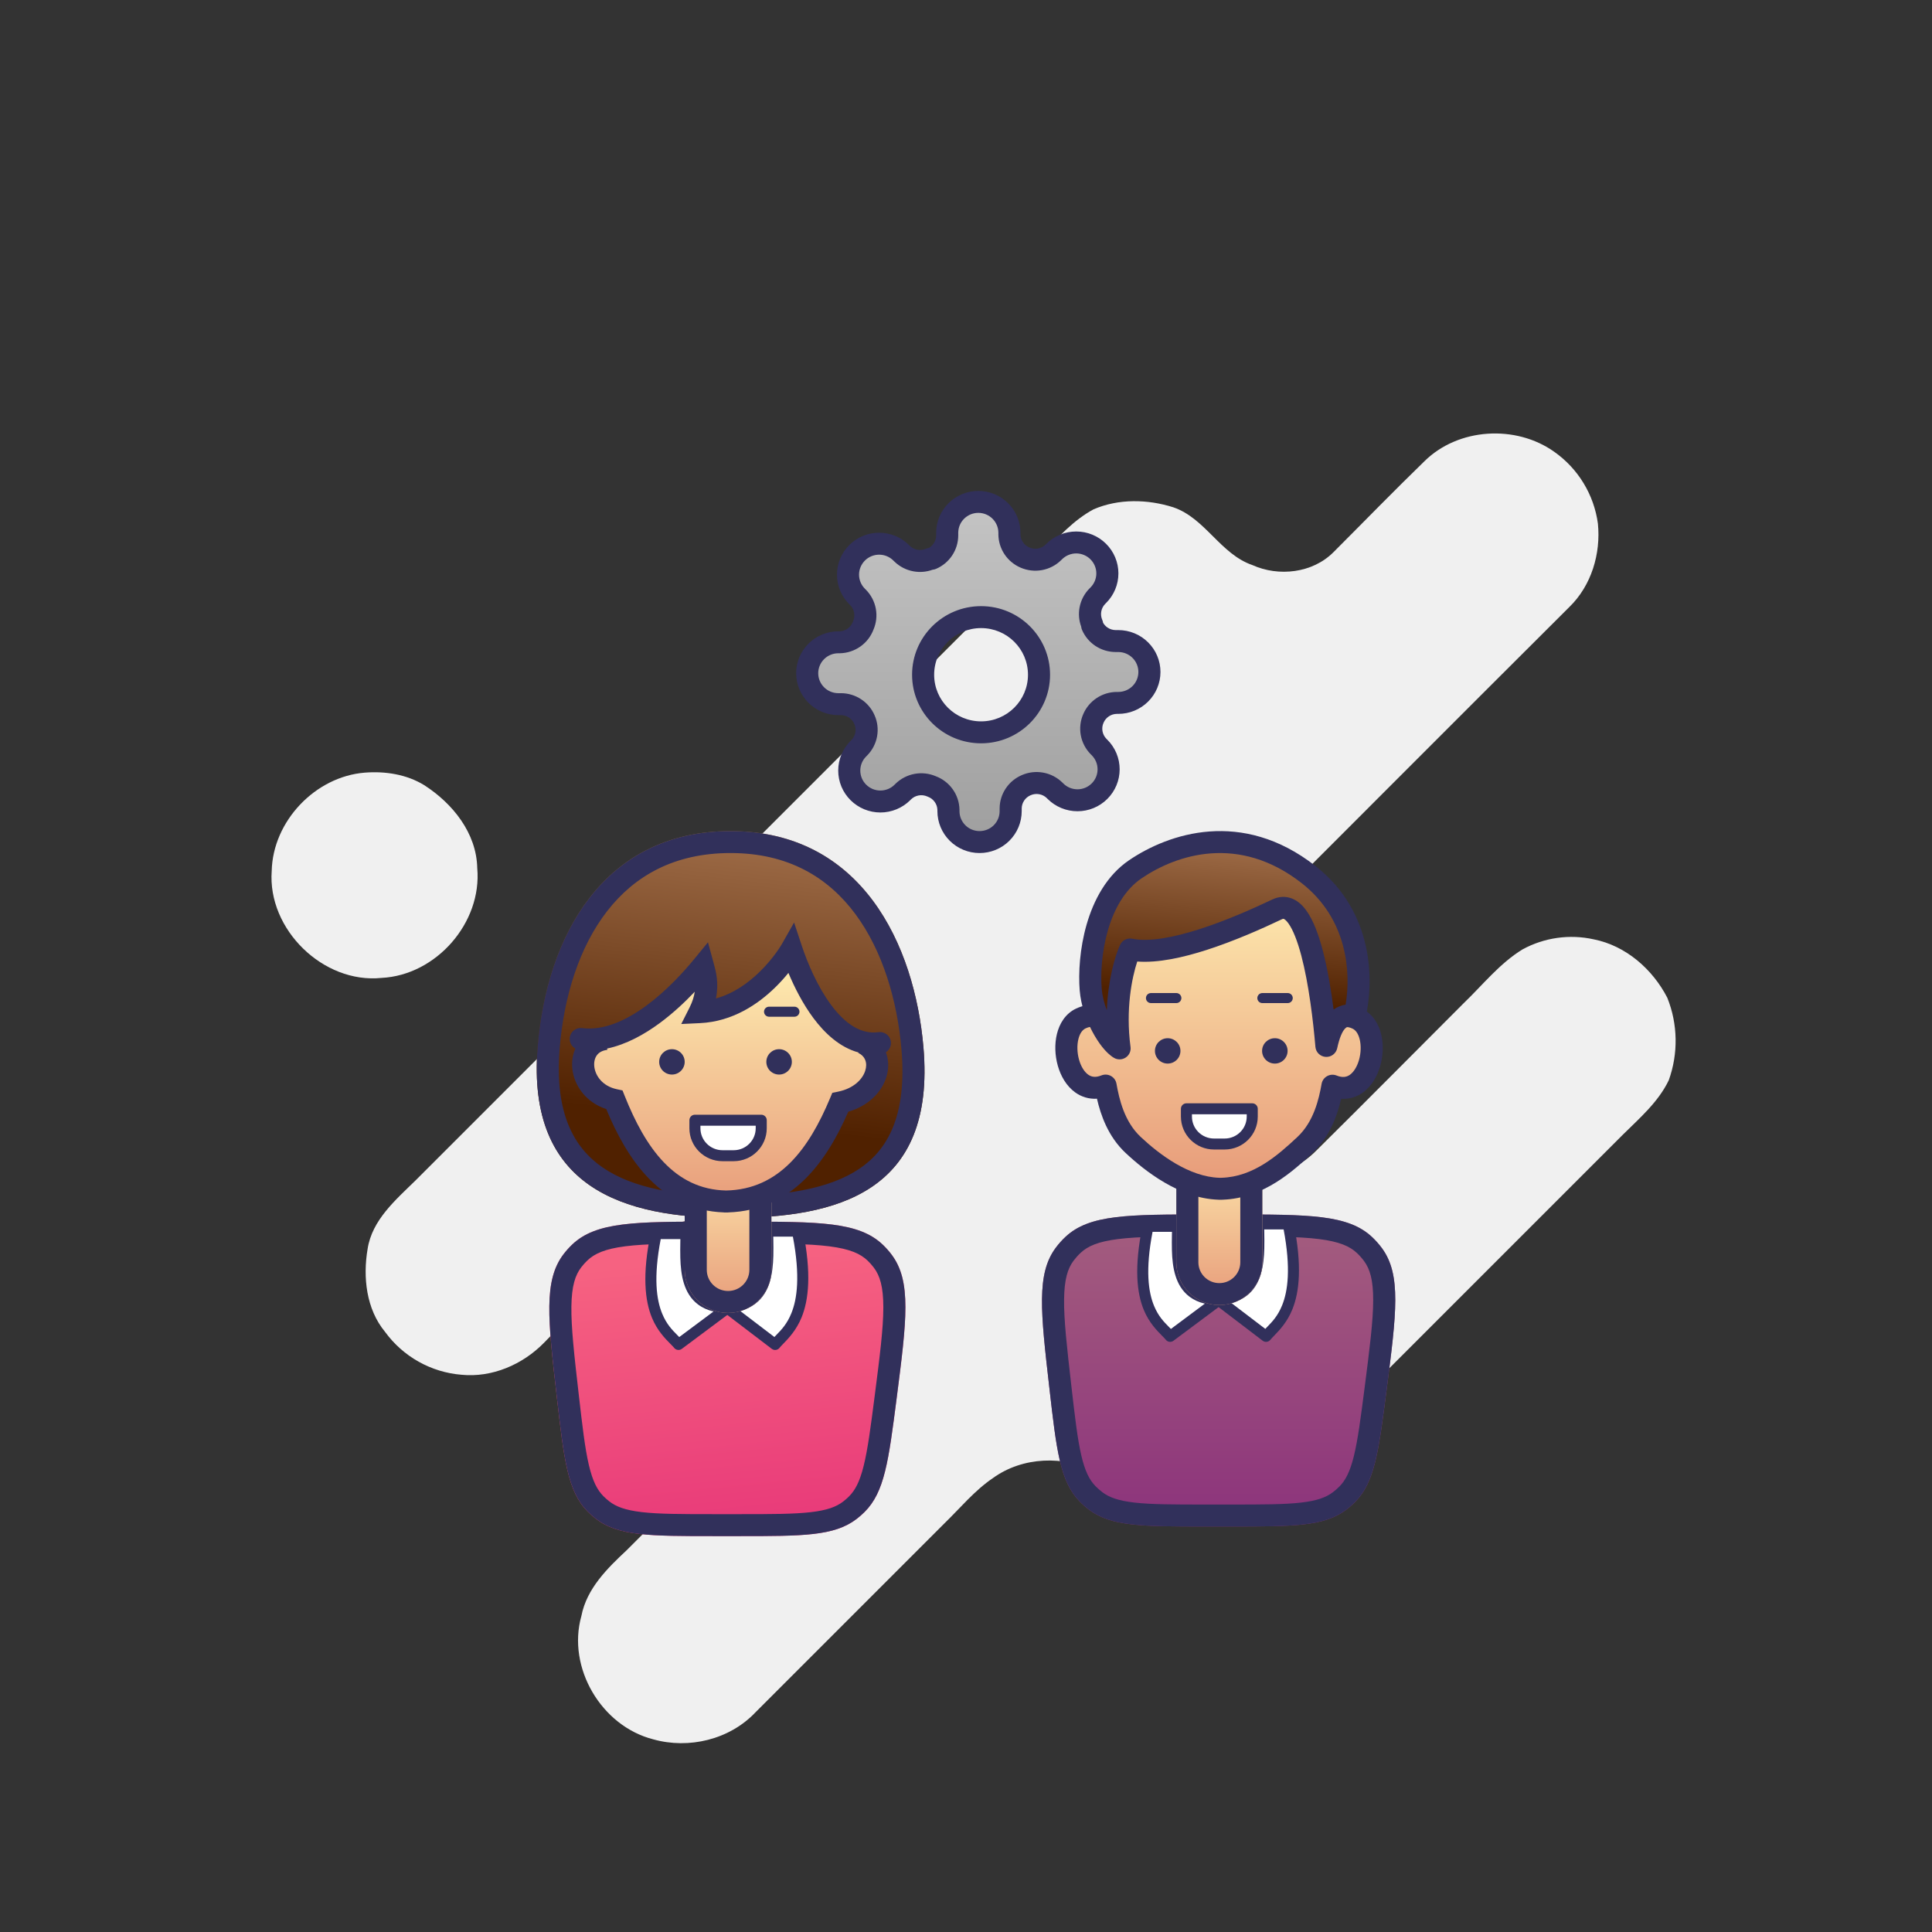 <svg width="122" height="122" viewBox="0 0 122 122" fill="none" xmlns="http://www.w3.org/2000/svg">
<rect x="0" y="0" width="122" height="122" fill="#333333" stroke="none"/>
<path d="M26.784 49.578C28.581 50.732 30.092 52.6 30.137 54.819C30.447 58.269 27.542 61.584 24.088 61.752C20.411 62.128 16.884 58.686 17.158 54.994C17.23 51.857 19.907 49.038 23.034 48.79C24.312 48.688 25.674 48.895 26.784 49.578Z" fill="#F0F0F0"/>
<path d="M98.157 28.537C98.901 29.063 99.529 29.737 100.001 30.516C100.474 31.295 100.781 32.163 100.903 33.066C101.092 34.966 100.494 36.973 99.105 38.325C91.606 45.796 84.135 53.296 76.649 60.781C75.418 62.116 73.896 63.214 72.978 64.809C72.263 66.279 71.818 67.998 72.272 69.614C72.469 70.472 72.845 71.279 73.375 71.981C73.905 72.684 74.577 73.267 75.348 73.692C77.799 75.13 81.147 74.665 83.135 72.642C86.245 69.564 89.323 66.454 92.416 63.36C93.634 62.193 94.694 60.837 96.15 59.947C97.521 59.203 99.115 58.978 100.638 59.316C102.662 59.716 104.356 61.198 105.286 63.006C105.953 64.672 105.986 66.526 105.377 68.215C104.723 69.582 103.546 70.598 102.484 71.646C94.88 79.25 87.276 86.854 79.672 94.458C77.825 96.076 75.043 96.406 72.821 95.406C71.411 94.923 70.477 93.701 69.228 92.94C67.189 91.895 64.58 91.977 62.702 93.335C61.539 94.123 60.654 95.209 59.645 96.189C55.661 100.173 51.678 104.156 47.695 108.139C46.073 109.849 43.498 110.468 41.249 109.833C37.975 108.998 35.794 105.308 36.713 102.043C37.048 100.311 38.353 99.031 39.588 97.878C42.083 95.383 44.578 92.888 47.073 90.393C48.266 89.133 49.686 88.058 50.57 86.54C51.479 84.861 51.536 82.822 50.958 81.026C49.77 78.105 46.323 76.194 43.238 77.119C41.903 77.431 40.802 78.297 39.841 79.236C38.037 81.122 36.152 82.925 34.35 84.795C33.006 86.167 31.072 87.003 29.142 86.812C28.189 86.735 27.265 86.452 26.431 85.984C25.598 85.516 24.875 84.873 24.312 84.1C23.125 82.663 22.91 80.651 23.213 78.869C23.491 77.037 24.993 75.763 26.246 74.535C39.435 61.346 52.623 48.158 65.811 34.969C66.813 33.943 67.786 32.841 69.061 32.159C70.639 31.482 72.463 31.519 74.085 32.032C76.109 32.72 77.057 34.984 79.082 35.682C80.75 36.434 82.885 36.192 84.202 34.871C86.113 32.961 87.995 31.022 89.932 29.142C92.074 27.01 95.724 26.8 98.157 28.537Z" fill="#F0F0F0"/>
<path d="M75.24 69.381H79.396V69.874C79.396 70.83 78.615 71.606 77.653 71.606H76.982C76.02 71.606 75.24 70.83 75.24 69.874V69.381Z" fill="white"/>
<path fill-rule="evenodd" clip-rule="evenodd" d="M74.891 69.381C74.891 69.19 75.047 69.035 75.24 69.035H79.396C79.588 69.035 79.744 69.19 79.744 69.381V69.874C79.744 71.022 78.808 71.952 77.653 71.952H76.982C75.827 71.952 74.891 71.022 74.891 69.874V69.381ZM75.588 69.728V69.874C75.588 70.639 76.212 71.259 76.982 71.259H77.653C78.423 71.259 79.047 70.639 79.047 69.874V69.728H75.588Z" fill="#31305B"/>
<path d="M87.556 87.793C87.058 91.653 86.81 93.583 85.586 94.828C85.403 95.015 85.205 95.188 84.995 95.345C83.597 96.393 81.64 96.393 77.726 96.393L76.112 96.393C72.147 96.393 70.164 96.393 68.758 95.325C68.547 95.165 68.349 94.989 68.165 94.799C66.938 93.531 66.714 91.573 66.266 87.656C65.714 82.839 65.438 80.43 66.676 78.781C66.859 78.536 67.064 78.308 67.287 78.1C68.796 76.69 71.235 76.69 76.112 76.69L77.726 76.69C82.665 76.69 85.135 76.69 86.649 78.122C86.873 78.334 87.078 78.565 87.261 78.813C88.497 80.488 88.183 82.923 87.556 87.793Z" fill="url(#paint0_linear)"/>
<path fill-rule="evenodd" clip-rule="evenodd" d="M76.112 95.007L77.726 95.007C79.716 95.007 81.09 95.005 82.146 94.885C83.169 94.769 83.732 94.556 84.155 94.239C84.309 94.123 84.454 93.996 84.589 93.859C84.959 93.482 85.243 92.954 85.49 91.96C85.743 90.934 85.92 89.579 86.173 87.617C86.491 85.145 86.711 83.421 86.713 82.102C86.715 80.814 86.504 80.13 86.137 79.633C86.003 79.451 85.853 79.281 85.688 79.126C85.238 78.701 84.583 78.406 83.297 78.244C81.981 78.079 80.233 78.076 77.726 78.076L76.112 78.076C73.637 78.076 71.912 78.079 70.611 78.242C69.341 78.4 68.691 78.69 68.242 79.11C68.078 79.263 67.928 79.43 67.793 79.609C67.425 80.1 67.209 80.775 67.194 82.047C67.178 83.35 67.371 85.054 67.651 87.499C67.879 89.49 68.038 90.866 68.282 91.908C68.517 92.918 68.799 93.455 69.17 93.838C69.305 93.978 69.45 94.106 69.605 94.224C70.03 94.547 70.598 94.764 71.635 94.883C72.704 95.005 74.097 95.007 76.112 95.007ZM85.586 94.828C86.81 93.583 87.058 91.653 87.556 87.793C88.183 82.923 88.497 80.488 87.261 78.813C87.078 78.565 86.873 78.334 86.649 78.122C85.135 76.69 82.665 76.69 77.726 76.69L76.112 76.69C71.235 76.69 68.796 76.69 67.287 78.1C67.064 78.308 66.859 78.536 66.676 78.781C65.438 80.43 65.714 82.839 66.266 87.656C66.714 91.573 66.938 93.531 68.165 94.799C68.349 94.989 68.547 95.165 68.758 95.325C70.164 96.393 72.147 96.393 76.112 96.393L77.726 96.393C81.64 96.393 83.597 96.393 84.995 95.345C85.205 95.188 85.403 95.015 85.586 94.828Z" fill="#31305B"/>
<path d="M73.892 84.388L76.997 82.073C74.016 82.073 74.358 79.294 74.358 77.442H72.494C71.407 82.69 73.271 83.616 73.892 84.388Z" fill="white"/>
<path fill-rule="evenodd" clip-rule="evenodd" d="M72.153 77.371C72.186 77.21 72.329 77.095 72.495 77.095H74.358C74.55 77.095 74.706 77.25 74.706 77.441C74.706 77.621 74.704 77.801 74.701 77.983C74.695 78.294 74.69 78.61 74.7 78.936C74.714 79.446 74.763 79.93 74.893 80.349C75.022 80.764 75.224 81.098 75.537 81.332C75.849 81.565 76.307 81.725 76.998 81.725C77.148 81.725 77.281 81.821 77.328 81.962C77.376 82.104 77.327 82.26 77.207 82.349L74.101 84.664C73.951 84.777 73.737 84.75 73.62 84.604C73.564 84.534 73.482 84.451 73.383 84.352C73.06 84.026 72.561 83.523 72.23 82.725C71.787 81.654 71.602 80.034 72.153 77.371ZM72.781 77.788C72.315 80.202 72.517 81.596 72.875 82.461C73.148 83.119 73.492 83.467 73.805 83.783C73.85 83.828 73.895 83.874 73.939 83.919L76.082 82.321C75.705 82.233 75.386 82.086 75.118 81.886C74.656 81.54 74.385 81.064 74.227 80.553C74.069 80.046 74.017 79.489 74.003 78.956C73.993 78.618 73.999 78.269 74.004 77.946C74.005 77.892 74.005 77.84 74.006 77.788H72.781Z" fill="#31305B"/>
<path d="M79.947 84.388L76.842 82.021C79.823 82.021 79.481 79.181 79.481 77.288H81.344C82.431 82.653 80.568 83.599 79.947 84.388Z" fill="white"/>
<path fill-rule="evenodd" clip-rule="evenodd" d="M81.686 77.219C81.653 77.058 81.51 76.941 81.344 76.941H79.481C79.289 76.941 79.133 77.097 79.133 77.288C79.133 77.471 79.136 77.655 79.139 77.841C79.144 78.159 79.149 78.483 79.14 78.817C79.126 79.338 79.076 79.835 78.946 80.265C78.817 80.691 78.613 81.034 78.3 81.273C77.988 81.512 77.531 81.675 76.842 81.675C76.693 81.675 76.56 81.769 76.512 81.91C76.464 82.051 76.512 82.206 76.63 82.296L79.735 84.663C79.887 84.779 80.104 84.751 80.222 84.602C80.278 84.53 80.361 84.445 80.46 84.343C80.783 84.01 81.279 83.498 81.609 82.683C82.051 81.592 82.237 79.939 81.686 77.219ZM81.057 77.634C81.524 80.107 81.322 81.537 80.963 82.424C80.689 83.1 80.344 83.456 80.03 83.779C79.986 83.825 79.942 83.87 79.9 83.915L77.744 82.272C78.128 82.182 78.453 82.03 78.725 81.823C79.186 81.47 79.456 80.985 79.613 80.465C79.77 79.948 79.822 79.38 79.837 78.836C79.846 78.49 79.841 78.135 79.835 77.805C79.835 77.747 79.834 77.69 79.833 77.634H81.057Z" fill="#31305B"/>
<path d="M74.28 74.625C74.28 73.133 75.497 71.924 76.998 71.924C78.498 71.924 79.715 73.133 79.715 74.625V79.709C79.715 81.201 78.498 82.41 76.998 82.41C75.497 82.41 74.28 81.201 74.28 79.709V74.625Z" fill="url(#paint1_linear)"/>
<path fill-rule="evenodd" clip-rule="evenodd" d="M78.321 79.709V74.625C78.321 73.898 77.728 73.309 76.998 73.309C76.267 73.309 75.674 73.898 75.674 74.625V79.709C75.674 80.436 76.267 81.025 76.998 81.025C77.728 81.025 78.321 80.436 78.321 79.709ZM76.998 71.924C75.497 71.924 74.28 73.133 74.28 74.625V79.709C74.28 81.201 75.497 82.41 76.998 82.41C78.498 82.41 79.715 81.201 79.715 79.709V74.625C79.715 73.133 78.498 71.924 76.998 71.924Z" fill="#31305B"/>
<path fill-rule="evenodd" clip-rule="evenodd" d="M70.044 65.287C69.83 64.55 69.308 63.819 68.25 64.315C66.511 65.129 67.38 69.528 69.814 68.551C69.988 69.528 70.336 71.158 71.553 72.298C72.755 73.425 74.785 74.996 76.967 75.066C76.978 75.067 76.989 75.068 76.999 75.068C77.02 75.068 77.04 75.068 77.06 75.068C77.079 75.068 77.098 75.068 77.117 75.068C77.126 75.068 77.136 75.067 77.146 75.066C79.473 75.002 81.2 73.429 82.404 72.302C83.621 71.163 83.969 69.536 84.143 68.559C86.577 69.536 87.446 65.142 85.707 64.329C84.651 63.834 84.129 64.561 83.914 65.295C85.278 57.017 80.567 55.188 76.984 55.18C73.961 54.976 68.648 56.731 70.044 65.287Z" fill="url(#paint2_linear)"/>
<path fill-rule="evenodd" clip-rule="evenodd" d="M72.343 57.445C71.023 58.723 70.058 61.044 70.732 65.176C70.791 65.537 70.557 65.882 70.197 65.963C69.838 66.043 69.477 65.831 69.375 65.479C69.284 65.169 69.158 64.975 69.049 64.895C69.007 64.864 68.966 64.849 68.911 64.846C68.85 64.843 68.733 64.854 68.547 64.942C68.367 65.026 68.191 65.233 68.096 65.621C68.002 66.005 68.015 66.48 68.139 66.918C68.264 67.363 68.479 67.689 68.71 67.856C68.902 67.996 69.157 68.068 69.553 67.908C69.748 67.83 69.969 67.843 70.152 67.945C70.336 68.046 70.465 68.224 70.501 68.43C70.674 69.405 70.996 70.824 72.031 71.794C72.611 72.337 73.376 72.974 74.245 73.481C75.118 73.989 76.056 74.343 76.99 74.373C77.001 74.373 77.013 74.374 77.024 74.375C77.034 74.375 77.043 74.375 77.052 74.375C77.056 74.375 77.059 74.375 77.062 74.375C77.064 74.375 77.067 74.375 77.069 74.375C77.077 74.375 77.085 74.375 77.094 74.375C77.105 74.374 77.116 74.374 77.127 74.373C79.154 74.318 80.7 72.945 81.927 71.797C82.961 70.829 83.283 69.412 83.456 68.439C83.493 68.233 83.621 68.054 83.805 67.953C83.989 67.852 84.209 67.838 84.404 67.917C84.8 68.076 85.055 68.004 85.248 67.865C85.478 67.698 85.693 67.372 85.819 66.928C85.942 66.49 85.955 66.017 85.861 65.634C85.767 65.246 85.59 65.04 85.41 64.956C85.225 64.869 85.108 64.857 85.047 64.86C84.991 64.862 84.95 64.878 84.909 64.909C84.8 64.988 84.674 65.18 84.584 65.489C84.481 65.841 84.12 66.052 83.76 65.971C83.401 65.89 83.167 65.545 83.226 65.183C83.887 61.173 83.052 58.899 81.804 57.618C80.533 56.314 78.679 55.877 76.983 55.873C76.968 55.873 76.952 55.873 76.937 55.872C75.558 55.779 73.692 56.139 72.343 57.445ZM77.009 54.487C75.366 54.382 73.077 54.8 71.371 56.452C69.894 57.882 68.956 60.133 69.142 63.477C68.772 63.423 68.368 63.493 67.953 63.688C67.263 64.011 66.896 64.659 66.741 65.294C66.585 65.934 66.616 66.651 66.796 67.292C66.975 67.927 67.325 68.568 67.888 68.976C68.286 69.265 68.758 69.411 69.27 69.381C69.502 70.393 69.966 71.764 71.075 72.802C71.698 73.386 72.548 74.098 73.54 74.676C74.521 75.248 75.679 75.712 76.917 75.757C76.945 75.76 76.972 75.761 76.999 75.761C77.02 75.761 77.04 75.761 77.06 75.761C77.079 75.761 77.098 75.761 77.117 75.761C77.142 75.761 77.166 75.76 77.191 75.758C79.804 75.675 81.704 73.909 82.882 72.806C83.991 71.769 84.456 70.4 84.688 69.389C85.199 69.419 85.671 69.273 86.069 68.984C86.632 68.577 86.982 67.936 87.161 67.302C87.342 66.662 87.372 65.945 87.216 65.306C87.061 64.672 86.694 64.024 86.004 63.702C85.592 63.508 85.191 63.438 84.823 63.49C85.019 60.286 84.204 58.089 82.805 56.654C81.172 54.979 78.89 54.495 77.009 54.487Z" fill="#31305B"/>
<path d="M74.92 70.017H79.076V70.509C79.076 71.466 78.296 72.242 77.333 72.242H76.663C75.7 72.242 74.92 71.466 74.92 70.509V70.017Z" fill="white"/>
<path fill-rule="evenodd" clip-rule="evenodd" d="M74.571 70.017C74.571 69.826 74.727 69.67 74.92 69.67H79.076C79.268 69.67 79.424 69.826 79.424 70.017V70.509C79.424 71.657 78.488 72.588 77.333 72.588H76.663C75.508 72.588 74.571 71.657 74.571 70.509V70.017ZM75.268 70.363V70.509C75.268 71.274 75.893 71.895 76.663 71.895H77.333C78.103 71.895 78.727 71.274 78.727 70.509V70.363H75.268Z" fill="#31305B"/>
<path d="M68.874 62.489C69.007 64.11 70.035 65.809 70.698 66.204C70.3 63.232 70.975 60.801 71.361 59.956C73.81 60.463 78.159 58.606 80.646 57.424C82.635 56.478 83.482 62.784 83.758 66.048C84.059 64.652 84.563 63.986 85.545 64.124C86.043 62.042 86.084 57.93 82.635 55.229C78.325 51.852 74.038 53.299 71.693 54.891C69.206 56.58 68.709 60.463 68.874 62.489Z" fill="url(#paint3_linear)"/>
<path fill-rule="evenodd" clip-rule="evenodd" d="M82.204 55.773C78.223 52.654 74.289 53.968 72.086 55.464C71.03 56.181 70.35 57.4 69.959 58.755C69.57 60.103 69.493 61.495 69.57 62.433C69.606 62.881 69.725 63.348 69.892 63.789C69.969 61.856 70.414 60.354 70.727 59.669C70.862 59.374 71.185 59.212 71.504 59.278C72.534 59.491 74.078 59.21 75.775 58.664C77.436 58.129 79.112 57.385 80.345 56.799C80.757 56.603 81.195 56.579 81.607 56.749C81.989 56.907 82.28 57.202 82.501 57.513C82.941 58.128 83.267 59.031 83.519 59.981C83.827 61.145 84.053 62.496 84.214 63.746C84.443 63.585 84.698 63.484 84.973 63.439C85.315 61.387 85.085 58.03 82.204 55.773ZM71.3 54.319C73.787 52.63 78.427 51.05 83.067 54.685C86.822 57.626 86.751 62.078 86.224 64.284C86.141 64.633 85.804 64.861 85.448 64.811C85.164 64.77 85.035 64.838 84.92 64.968C84.755 65.155 84.584 65.525 84.44 66.194C84.367 66.529 84.059 66.762 83.714 66.74C83.369 66.718 83.093 66.449 83.064 66.106C82.926 64.484 82.649 62.14 82.171 60.334C81.927 59.417 81.652 58.717 81.364 58.315C81.222 58.116 81.119 58.048 81.073 58.029C81.072 58.029 81.071 58.029 81.07 58.028C81.054 58.021 81.028 58.01 80.947 58.049C79.693 58.645 77.952 59.42 76.204 59.983C74.723 60.46 73.135 60.819 71.814 60.717C71.478 61.732 71.071 63.733 71.389 66.112C71.425 66.376 71.305 66.636 71.082 66.782C70.858 66.928 70.57 66.935 70.341 66.798C70.071 66.638 69.821 66.385 69.606 66.116C69.384 65.837 69.166 65.499 68.97 65.128C68.582 64.391 68.256 63.47 68.18 62.545C68.091 61.456 68.18 59.895 68.619 58.372C69.057 56.857 69.87 55.29 71.3 54.319Z" fill="#31305B"/>
<path d="M72.363 63.026C72.363 62.85 72.506 62.708 72.682 62.708H74.281C74.457 62.708 74.601 62.85 74.601 63.026C74.601 63.201 74.457 63.343 74.281 63.343H72.682C72.506 63.343 72.363 63.201 72.363 63.026Z" fill="#31305B"/>
<path d="M79.396 63.026C79.396 62.85 79.539 62.708 79.715 62.708H81.314C81.49 62.708 81.634 62.85 81.634 63.026C81.634 63.201 81.49 63.343 81.314 63.343H79.715C79.539 63.343 79.396 63.201 79.396 63.026Z" fill="#31305B"/>
<path d="M41.213 63.026C41.213 62.85 41.356 62.708 41.532 62.708H43.131C43.307 62.708 43.451 62.85 43.451 63.026C43.451 63.201 43.307 63.343 43.131 63.343H41.532C41.356 63.343 41.213 63.201 41.213 63.026Z" fill="#31305B"/>
<path d="M48.246 63.026C48.246 62.85 48.389 62.708 48.566 62.708H50.164C50.341 62.708 50.484 62.85 50.484 63.026C50.484 63.201 50.341 63.343 50.164 63.343H48.566C48.389 63.343 48.246 63.201 48.246 63.026Z" fill="#31305B"/>
<path fill-rule="evenodd" clip-rule="evenodd" d="M68.934 46.301C68.876 45.984 68.915 45.657 69.046 45.363C69.17 45.074 69.377 44.828 69.641 44.654C69.904 44.481 70.213 44.388 70.529 44.386H70.618C71.139 44.386 71.638 44.181 72.007 43.815C72.375 43.448 72.582 42.952 72.582 42.434C72.582 41.916 72.375 41.419 72.007 41.053C71.638 40.687 71.139 40.481 70.618 40.481H70.451C70.135 40.48 69.826 40.386 69.562 40.213C69.299 40.039 69.092 39.793 68.967 39.504V39.426C68.837 39.132 68.798 38.805 68.855 38.488C68.913 38.172 69.065 37.879 69.291 37.649L69.35 37.591C69.533 37.409 69.678 37.194 69.777 36.957C69.876 36.72 69.927 36.466 69.927 36.209C69.927 35.952 69.876 35.698 69.777 35.461C69.678 35.224 69.533 35.009 69.35 34.827C69.168 34.646 68.951 34.502 68.713 34.403C68.474 34.305 68.219 34.255 67.96 34.255C67.702 34.255 67.447 34.305 67.208 34.403C66.97 34.502 66.753 34.646 66.57 34.827L66.512 34.886C66.28 35.111 65.986 35.262 65.667 35.319C65.349 35.377 65.02 35.338 64.724 35.208C64.433 35.084 64.186 34.879 64.011 34.617C63.837 34.355 63.743 34.048 63.742 33.734V33.646C63.742 33.128 63.535 32.631 63.166 32.265C62.798 31.899 62.298 31.693 61.777 31.693C61.256 31.693 60.756 31.899 60.388 32.265C60.019 32.631 59.812 33.128 59.812 33.646V33.812C59.811 34.126 59.718 34.433 59.543 34.695C59.368 34.957 59.121 35.163 58.83 35.286H58.752C58.455 35.416 58.127 35.455 57.808 35.398C57.489 35.34 57.195 35.189 56.964 34.964L56.905 34.905C56.722 34.724 56.506 34.58 56.267 34.482C56.029 34.383 55.773 34.333 55.515 34.333C55.257 34.333 55.001 34.383 54.763 34.482C54.524 34.58 54.307 34.724 54.125 34.905C53.942 35.087 53.797 35.302 53.699 35.539C53.6 35.776 53.549 36.03 53.549 36.287C53.549 36.544 53.6 36.798 53.699 37.035C53.797 37.272 53.942 37.487 54.125 37.669L54.184 37.727C54.41 37.957 54.562 38.25 54.62 38.566C54.678 38.883 54.639 39.21 54.508 39.504C54.396 39.808 54.194 40.071 53.93 40.259C53.665 40.447 53.35 40.551 53.025 40.559H52.936C52.415 40.559 51.916 40.765 51.547 41.131C51.179 41.497 50.972 41.994 50.972 42.512C50.972 43.03 51.179 43.526 51.547 43.893C51.916 44.259 52.415 44.465 52.936 44.465H53.103C53.419 44.466 53.728 44.559 53.992 44.733C54.255 44.906 54.462 45.152 54.587 45.441C54.717 45.736 54.756 46.062 54.699 46.379C54.641 46.696 54.489 46.988 54.263 47.218L54.204 47.277C54.021 47.458 53.876 47.673 53.777 47.911C53.678 48.148 53.627 48.402 53.627 48.658C53.627 48.915 53.678 49.169 53.777 49.406C53.876 49.643 54.021 49.859 54.204 50.04C54.386 50.222 54.603 50.366 54.841 50.464C55.08 50.562 55.335 50.613 55.593 50.613C55.852 50.613 56.107 50.562 56.346 50.464C56.584 50.366 56.801 50.222 56.983 50.04L57.042 49.981C57.274 49.756 57.568 49.605 57.887 49.548C58.205 49.49 58.534 49.529 58.83 49.659C59.135 49.771 59.4 49.971 59.589 50.234C59.778 50.497 59.883 50.81 59.891 51.134V51.221C59.891 51.739 60.098 52.236 60.466 52.602C60.835 52.969 61.334 53.174 61.856 53.174C62.377 53.174 62.876 52.969 63.245 52.602C63.613 52.236 63.82 51.739 63.82 51.221V51.056C63.821 50.741 63.915 50.434 64.09 50.172C64.264 49.91 64.512 49.705 64.802 49.581C65.099 49.451 65.427 49.412 65.746 49.47C66.065 49.527 66.359 49.678 66.59 49.903L66.649 49.962C66.832 50.144 67.048 50.288 67.287 50.386C67.525 50.484 67.781 50.535 68.039 50.535C68.297 50.535 68.553 50.484 68.791 50.386C69.03 50.288 69.246 50.144 69.429 49.962C69.612 49.781 69.757 49.565 69.855 49.328C69.954 49.091 70.005 48.837 70.005 48.58C70.005 48.324 69.954 48.069 69.855 47.833C69.757 47.595 69.612 47.38 69.429 47.199L69.37 47.14C69.144 46.91 68.992 46.618 68.934 46.301ZM65.611 42.607C65.611 44.616 63.972 46.245 61.951 46.245C59.93 46.245 58.291 44.616 58.291 42.607C58.291 40.598 59.93 38.969 61.951 38.969C63.972 38.969 65.611 40.598 65.611 42.607Z" fill="url(#paint4_linear)"/>
<path fill-rule="evenodd" clip-rule="evenodd" d="M61.777 32.386C61.441 32.386 61.119 32.519 60.881 32.755C60.643 32.991 60.51 33.312 60.51 33.646V33.815C60.508 34.264 60.374 34.703 60.124 35.078C59.875 35.452 59.521 35.746 59.105 35.923C59.038 35.952 58.966 35.97 58.893 35.976C58.507 36.117 58.09 36.153 57.684 36.079C57.228 35.997 56.808 35.781 56.477 35.459L56.471 35.454L56.412 35.395C56.294 35.278 56.154 35.185 56.001 35.122C55.847 35.058 55.682 35.026 55.515 35.026C55.349 35.026 55.184 35.058 55.03 35.122C54.876 35.185 54.736 35.278 54.618 35.395L54.618 35.396C54.5 35.513 54.407 35.652 54.343 35.805C54.279 35.958 54.246 36.121 54.246 36.287C54.246 36.453 54.279 36.617 54.343 36.77C54.407 36.922 54.5 37.061 54.618 37.178L54.618 37.179L54.677 37.237L54.683 37.243C55.006 37.572 55.224 37.99 55.306 38.443C55.388 38.889 55.335 39.348 55.155 39.764C54.993 40.189 54.708 40.558 54.336 40.822C53.957 41.091 53.506 41.241 53.041 41.252C53.036 41.252 53.031 41.252 53.025 41.252H52.937C52.601 41.252 52.278 41.385 52.041 41.621C51.803 41.857 51.669 42.178 51.669 42.512C51.669 42.846 51.803 43.166 52.041 43.403C52.278 43.639 52.601 43.772 52.937 43.772H53.106C53.559 43.773 54 43.907 54.377 44.155C54.753 44.402 55.048 44.753 55.226 45.165C55.412 45.585 55.467 46.051 55.385 46.503C55.302 46.956 55.085 47.374 54.761 47.703L54.756 47.708L54.697 47.767L54.697 47.767C54.579 47.884 54.485 48.023 54.421 48.176C54.358 48.329 54.325 48.493 54.325 48.658C54.325 48.824 54.358 48.988 54.421 49.141C54.485 49.294 54.579 49.433 54.697 49.55L54.697 49.55C54.815 49.667 54.955 49.76 55.108 49.824C55.262 49.887 55.427 49.92 55.594 49.92C55.76 49.92 55.925 49.887 56.079 49.824C56.233 49.76 56.373 49.667 56.491 49.55L56.491 49.55L56.55 49.491L56.555 49.486C56.886 49.164 57.307 48.948 57.763 48.866C58.211 48.785 58.673 48.838 59.092 49.017C59.52 49.178 59.89 49.461 60.156 49.831C60.427 50.207 60.577 50.655 60.588 51.117C60.588 51.123 60.588 51.128 60.588 51.134V51.221C60.588 51.556 60.722 51.876 60.96 52.112C61.197 52.349 61.52 52.481 61.856 52.481C62.192 52.481 62.514 52.349 62.752 52.112C62.99 51.876 63.123 51.556 63.123 51.221V51.056L63.123 51.053C63.125 50.603 63.259 50.164 63.509 49.79C63.758 49.416 64.111 49.123 64.525 48.946C64.948 48.761 65.416 48.706 65.871 48.788C66.326 48.87 66.747 49.086 67.078 49.408L67.083 49.413L67.143 49.472C67.26 49.589 67.4 49.682 67.554 49.746C67.708 49.809 67.873 49.842 68.039 49.842C68.206 49.842 68.371 49.809 68.525 49.746C68.679 49.682 68.818 49.589 68.936 49.472L68.937 49.472C69.055 49.355 69.148 49.216 69.212 49.063C69.276 48.91 69.308 48.746 69.308 48.58C69.308 48.415 69.276 48.251 69.212 48.098C69.148 47.945 69.055 47.806 68.937 47.689L68.877 47.63L68.872 47.625C68.548 47.295 68.331 46.877 68.248 46.425C68.166 45.973 68.221 45.507 68.407 45.087C68.585 44.675 68.88 44.324 69.256 44.077C69.633 43.828 70.075 43.695 70.527 43.694L70.529 43.694L70.618 43.694C70.954 43.694 71.276 43.561 71.514 43.325C71.752 43.088 71.885 42.768 71.885 42.434C71.885 42.099 71.752 41.779 71.514 41.543C71.276 41.306 70.954 41.174 70.618 41.174H70.451L70.448 41.174C69.996 41.172 69.554 41.039 69.177 40.791C68.801 40.543 68.505 40.19 68.327 39.777C68.298 39.71 68.28 39.639 68.273 39.566C68.132 39.183 68.096 38.768 68.17 38.365C68.252 37.912 68.47 37.494 68.793 37.165L68.799 37.159L68.858 37.1C68.976 36.983 69.069 36.844 69.133 36.691C69.197 36.538 69.23 36.374 69.23 36.209C69.23 36.043 69.197 35.879 69.133 35.727C69.069 35.574 68.976 35.435 68.858 35.318L68.858 35.317C68.74 35.2 68.6 35.107 68.446 35.044C68.292 34.98 68.127 34.947 67.961 34.947C67.794 34.947 67.629 34.98 67.475 35.044C67.322 35.107 67.182 35.2 67.064 35.317L67.064 35.317L67.005 35.376L66.999 35.381C66.668 35.703 66.248 35.919 65.792 36.001C65.338 36.083 64.869 36.028 64.446 35.844C64.032 35.666 63.679 35.373 63.43 34.999C63.181 34.625 63.047 34.186 63.045 33.736L63.045 33.734V33.646C63.045 33.312 62.911 32.991 62.674 32.755C62.436 32.519 62.114 32.386 61.777 32.386ZM59.895 31.775C60.394 31.279 61.071 31 61.777 31C62.483 31 63.16 31.279 63.659 31.775C64.159 32.271 64.439 32.944 64.439 33.646V33.732C64.44 33.911 64.493 34.085 64.593 34.234C64.692 34.383 64.833 34.501 64.999 34.571L65.006 34.574C65.174 34.648 65.362 34.67 65.543 34.638C65.724 34.605 65.891 34.52 66.022 34.393L66.078 34.338C66.078 34.337 66.078 34.337 66.078 34.337C66.325 34.091 66.618 33.896 66.942 33.763C67.265 33.63 67.611 33.562 67.961 33.562C68.311 33.562 68.657 33.63 68.98 33.763C69.303 33.896 69.596 34.091 69.843 34.337C70.091 34.583 70.287 34.874 70.421 35.196C70.555 35.517 70.624 35.861 70.624 36.209C70.624 36.557 70.555 36.901 70.421 37.222C70.287 37.543 70.091 37.835 69.843 38.081L69.788 38.136C69.66 38.267 69.574 38.432 69.542 38.612C69.509 38.792 69.531 38.979 69.605 39.147C69.631 39.205 69.649 39.267 69.658 39.33C69.729 39.452 69.828 39.557 69.947 39.635C70.097 39.734 70.273 39.787 70.453 39.788H70.618C71.324 39.788 72.001 40.067 72.5 40.563C72.999 41.059 73.28 41.732 73.28 42.434C73.28 43.135 72.999 43.808 72.5 44.304C72.001 44.801 71.324 45.079 70.618 45.079H70.531C70.351 45.08 70.176 45.133 70.026 45.232C69.876 45.331 69.758 45.471 69.687 45.636L69.684 45.643C69.609 45.81 69.587 45.997 69.62 46.177C69.653 46.357 69.739 46.522 69.866 46.653L69.922 46.708C70.169 46.954 70.366 47.246 70.5 47.567C70.634 47.888 70.703 48.233 70.703 48.58C70.703 48.928 70.634 49.272 70.5 49.593C70.366 49.914 70.17 50.206 69.922 50.452C69.675 50.698 69.382 50.893 69.059 51.026C68.736 51.159 68.389 51.228 68.039 51.228C67.69 51.228 67.343 51.159 67.02 51.026C66.697 50.893 66.403 50.698 66.156 50.452L66.101 50.396C65.969 50.269 65.802 50.184 65.622 50.152C65.44 50.119 65.253 50.141 65.084 50.215L65.077 50.218C64.912 50.288 64.771 50.406 64.671 50.555C64.572 50.704 64.519 50.878 64.518 51.057V51.221C64.518 51.923 64.237 52.596 63.738 53.092C63.239 53.589 62.562 53.867 61.856 53.867C61.15 53.867 60.473 53.589 59.974 53.092C59.475 52.596 59.194 51.923 59.194 51.221V51.143C59.189 50.961 59.129 50.785 59.022 50.637C58.914 50.487 58.764 50.373 58.59 50.31C58.576 50.304 58.562 50.299 58.549 50.293C58.38 50.219 58.193 50.197 58.011 50.23C57.831 50.262 57.664 50.347 57.533 50.474L57.477 50.53C57.23 50.776 56.936 50.971 56.613 51.104C56.29 51.237 55.944 51.306 55.594 51.306C55.244 51.306 54.898 51.237 54.575 51.104C54.252 50.971 53.958 50.776 53.711 50.53C53.464 50.284 53.267 49.992 53.133 49.672C53 49.35 52.931 49.006 52.931 48.658C52.931 48.311 53 47.966 53.133 47.645C53.267 47.324 53.464 47.032 53.711 46.787C53.711 46.787 53.711 46.786 53.711 46.786L53.767 46.731C53.895 46.6 53.98 46.435 54.013 46.255C54.046 46.075 54.024 45.889 53.949 45.721L53.946 45.714C53.875 45.549 53.758 45.409 53.607 45.31C53.457 45.212 53.282 45.158 53.102 45.158H52.937C52.231 45.158 51.554 44.879 51.055 44.383C50.556 43.886 50.275 43.214 50.275 42.512C50.275 41.81 50.556 41.137 51.055 40.641C51.554 40.145 52.231 39.866 52.937 39.866H53.016C53.199 39.86 53.376 39.801 53.525 39.695C53.675 39.588 53.79 39.438 53.854 39.265C53.859 39.252 53.865 39.238 53.871 39.225C53.945 39.057 53.967 38.871 53.934 38.69C53.902 38.511 53.816 38.345 53.688 38.214L53.633 38.159C53.385 37.913 53.189 37.621 53.055 37.3C52.921 36.979 52.852 36.635 52.852 36.287C52.852 35.939 52.921 35.595 53.055 35.274C53.189 34.953 53.385 34.661 53.633 34.415C53.88 34.169 54.173 33.974 54.496 33.841C54.819 33.708 55.166 33.64 55.515 33.64C55.865 33.64 56.211 33.708 56.535 33.841C56.858 33.974 57.151 34.17 57.398 34.416L57.454 34.471C57.586 34.598 57.752 34.683 57.933 34.716C58.114 34.748 58.302 34.726 58.47 34.652C58.529 34.626 58.591 34.609 58.655 34.6C58.778 34.529 58.883 34.431 58.962 34.312C59.061 34.163 59.115 33.989 59.116 33.81V33.646C59.116 32.944 59.396 32.271 59.895 31.775ZM69.922 50.452C69.922 50.452 69.922 50.452 69.922 50.452L69.429 49.962L69.922 50.452C69.922 50.452 69.922 50.452 69.922 50.452ZM57.595 42.607C57.595 40.215 59.545 38.276 61.952 38.276C64.358 38.276 66.308 40.215 66.308 42.607C66.308 44.999 64.358 46.938 61.952 46.938C59.545 46.938 57.595 44.999 57.595 42.607ZM61.952 39.662C60.315 39.662 58.989 40.98 58.989 42.607C58.989 44.233 60.315 45.552 61.952 45.552C63.588 45.552 64.914 44.233 64.914 42.607C64.914 40.98 63.588 39.662 61.952 39.662Z" fill="#31305B"/>
<path d="M56.616 88.333C56.11 92.258 55.857 94.22 54.598 95.474C54.439 95.633 54.27 95.781 54.091 95.918C52.68 97 50.69 97 46.709 97L45.083 97C41.05 97 39.033 97 37.614 95.898C37.435 95.758 37.265 95.607 37.105 95.446C35.843 94.169 35.615 92.178 35.159 88.195C34.598 83.295 34.317 80.845 35.599 79.181C35.758 78.974 35.934 78.778 36.123 78.597C37.642 77.143 40.122 77.143 45.083 77.143L46.709 77.143C51.733 77.143 54.245 77.143 55.768 78.62C55.958 78.804 56.133 79.002 56.293 79.213C57.574 80.902 57.254 83.379 56.616 88.333Z" fill="url(#paint5_linear)"/>
<path fill-rule="evenodd" clip-rule="evenodd" d="M45.083 95.614L46.709 95.614C48.732 95.614 50.13 95.612 51.203 95.488C52.242 95.368 52.812 95.148 53.24 94.821C53.371 94.72 53.495 94.612 53.612 94.495C53.993 94.115 54.285 93.581 54.536 92.572C54.796 91.53 54.976 90.152 55.233 88.157C55.557 85.642 55.78 83.889 55.78 82.549C55.779 81.241 55.56 80.549 55.18 80.047C55.062 79.892 54.934 79.747 54.795 79.612C54.341 79.172 53.679 78.869 52.374 78.702C51.037 78.531 49.259 78.529 46.709 78.529L45.083 78.529C42.565 78.529 40.81 78.531 39.489 78.699C38.2 78.863 37.543 79.162 37.09 79.595C36.952 79.728 36.823 79.871 36.706 80.023C36.324 80.519 36.1 81.202 36.082 82.494C36.063 83.817 36.259 85.551 36.544 88.038C36.776 90.062 36.938 91.461 37.187 92.52C37.429 93.546 37.718 94.088 38.1 94.475C38.217 94.593 38.342 94.704 38.473 94.806C38.903 95.139 39.477 95.363 40.53 95.486C41.616 95.612 43.033 95.614 45.083 95.614ZM54.598 95.474C55.857 94.22 56.11 92.258 56.616 88.333C57.254 83.379 57.574 80.902 56.293 79.213C56.133 79.002 55.958 78.804 55.768 78.62C54.245 77.143 51.733 77.143 46.709 77.143L45.083 77.143C40.122 77.143 37.642 77.143 36.123 78.597C35.934 78.778 35.758 78.974 35.599 79.181C34.317 80.845 34.598 83.295 35.159 88.195C35.615 92.178 35.843 94.169 37.105 95.446C37.265 95.607 37.435 95.758 37.614 95.898C39.033 97 41.05 97 45.083 97L46.709 97C50.69 97 52.68 97 54.091 95.918C54.27 95.781 54.439 95.633 54.598 95.474Z" fill="#31305B"/>
<path d="M42.845 84.901L45.975 82.567C42.971 82.567 43.315 79.767 43.315 77.9H41.437C40.341 83.19 42.219 84.123 42.845 84.901Z" fill="white"/>
<path fill-rule="evenodd" clip-rule="evenodd" d="M41.096 77.829C41.129 77.668 41.272 77.553 41.437 77.553H43.315C43.507 77.553 43.663 77.708 43.663 77.899C43.663 78.08 43.66 78.262 43.657 78.446C43.653 78.759 43.647 79.078 43.657 79.406C43.671 79.92 43.72 80.408 43.851 80.831C43.981 81.249 44.186 81.587 44.502 81.823C44.817 82.058 45.279 82.22 45.975 82.22C46.125 82.22 46.259 82.315 46.306 82.457C46.353 82.598 46.304 82.754 46.184 82.843L43.055 85.177C42.904 85.289 42.691 85.262 42.573 85.116C42.517 85.046 42.434 84.962 42.334 84.862C42.008 84.534 41.507 84.027 41.173 83.223C40.727 82.145 40.54 80.513 41.096 77.829ZM41.723 78.246C41.254 80.681 41.456 82.087 41.818 82.959C42.093 83.624 42.441 83.974 42.756 84.293C42.802 84.339 42.848 84.385 42.892 84.431L45.059 82.816C44.677 82.727 44.353 82.579 44.083 82.376C43.618 82.029 43.345 81.55 43.185 81.035C43.027 80.524 42.975 79.963 42.96 79.426C42.95 79.085 42.956 78.734 42.961 78.408C42.962 78.353 42.962 78.299 42.963 78.246H41.723Z" fill="#31305B"/>
<path d="M48.948 84.901L45.819 82.516C48.823 82.516 48.479 79.653 48.479 77.745H50.356C51.451 83.152 49.574 84.106 48.948 84.901Z" fill="white"/>
<path fill-rule="evenodd" clip-rule="evenodd" d="M50.698 77.677C50.665 77.515 50.522 77.398 50.356 77.398H48.478C48.286 77.398 48.13 77.554 48.13 77.745C48.13 77.929 48.133 78.115 48.136 78.303C48.141 78.623 48.146 78.95 48.137 79.286C48.123 79.811 48.073 80.312 47.941 80.746C47.811 81.176 47.605 81.522 47.289 81.764C46.974 82.004 46.513 82.169 45.819 82.169C45.669 82.169 45.537 82.264 45.489 82.404C45.441 82.545 45.488 82.7 45.607 82.79L48.736 85.176C48.887 85.291 49.105 85.264 49.222 85.114C49.28 85.042 49.363 84.956 49.463 84.853C49.788 84.517 50.288 84.002 50.621 83.182C51.066 82.083 51.253 80.418 50.698 77.677ZM50.069 78.091C50.539 80.585 50.337 82.027 49.974 82.923C49.698 83.604 49.349 83.964 49.033 84.29C48.988 84.336 48.944 84.382 48.9 84.428L46.721 82.767C47.11 82.676 47.44 82.523 47.714 82.313C48.178 81.958 48.45 81.47 48.609 80.946C48.767 80.425 48.819 79.853 48.834 79.305C48.843 78.957 48.838 78.599 48.833 78.266C48.832 78.207 48.831 78.149 48.83 78.091H50.069Z" fill="#31305B"/>
<path d="M58.313 66.141C59.098 75.293 52.859 76.908 46.131 76.908C39.402 76.908 33.245 75.024 33.948 66.141C34.502 59.143 38.101 52.481 46.131 52.481C54.437 52.481 57.76 59.681 58.313 66.141Z" fill="url(#paint6_linear)"/>
<path fill-rule="evenodd" clip-rule="evenodd" d="M54.258 73.808C56.034 72.615 57.286 70.48 56.924 66.259C56.661 63.19 55.745 60.049 54.008 57.712C52.313 55.432 49.809 53.867 46.131 53.867C42.563 53.867 40.058 55.322 38.34 57.534C36.582 59.797 35.601 62.925 35.338 66.25C35.015 70.325 36.257 72.482 38.047 73.717C39.976 75.047 42.834 75.522 46.131 75.522C49.454 75.522 52.326 75.107 54.258 73.808ZM46.131 76.908C52.859 76.908 59.098 75.293 58.313 66.141C57.76 59.681 54.437 52.481 46.131 52.481C38.101 52.481 34.502 59.143 33.948 66.141C33.245 75.024 39.402 76.908 46.131 76.908Z" fill="#31305B"/>
<path d="M43.237 75.061C43.237 73.558 44.463 72.339 45.975 72.339C47.488 72.339 48.714 73.558 48.714 75.061V80.185C48.714 81.689 47.488 82.908 45.975 82.908C44.463 82.908 43.237 81.689 43.237 80.185V75.061Z" fill="url(#paint7_linear)"/>
<path fill-rule="evenodd" clip-rule="evenodd" d="M47.32 80.185V75.061C47.32 74.323 46.718 73.725 45.975 73.725C45.233 73.725 44.631 74.323 44.631 75.061V80.185C44.631 80.924 45.233 81.522 45.975 81.522C46.718 81.522 47.32 80.924 47.32 80.185ZM45.975 72.339C44.463 72.339 43.237 73.558 43.237 75.061V80.185C43.237 81.689 44.463 82.908 45.975 82.908C47.488 82.908 48.714 81.689 48.714 80.185V75.061C48.714 73.558 47.488 72.339 45.975 72.339Z" fill="#31305B"/>
<path d="M39.212 70.303L38.955 70.045C36.734 69.031 36.974 67.27 37.389 66.473L38.955 65.912L41.784 64.363L44.613 61.521L44.356 62.555L43.585 63.846L45.642 63.588L48.214 62.296L50.014 60.488L51.3 63.33L53.101 65.654L54.901 66.429L55.158 68.237L54.387 69.528L53.101 70.303L52.586 71.595L50.786 73.919L48.728 75.727L45.899 76.502L43.585 75.986C42.813 75.469 41.476 74.126 41.27 73.919L41.27 73.919C41.064 73.713 40.327 72.8 39.984 72.37L39.212 70.303Z" fill="url(#paint8_linear)"/>
<path d="M48.246 63.886C48.246 63.711 48.389 63.569 48.565 63.569H50.164C50.34 63.569 50.484 63.711 50.484 63.886C50.484 64.062 50.34 64.204 50.164 64.204H48.565C48.389 64.204 48.246 64.062 48.246 63.886Z" fill="#31305B"/>
<path fill-rule="evenodd" clip-rule="evenodd" d="M50.638 59.745L50.144 58.254L49.37 59.621L49.369 59.621L49.369 59.621L49.369 59.621L49.369 59.622L49.367 59.626C49.364 59.631 49.359 59.639 49.352 59.65C49.339 59.673 49.317 59.709 49.287 59.755C49.228 59.849 49.138 59.985 49.018 60.151C48.778 60.484 48.422 60.929 47.96 61.378C47.247 62.073 46.32 62.741 45.211 63.05C45.41 62.063 45.198 61.301 45.084 60.891L45.084 60.891C45.075 60.861 45.068 60.834 45.061 60.808L44.706 59.502L43.847 60.551C43.198 61.343 42.109 62.55 40.813 63.504C39.498 64.47 38.087 65.091 36.759 64.92C36.377 64.871 36.028 65.139 35.978 65.518C35.941 65.809 36.09 66.081 36.333 66.214C36.149 66.623 36.093 67.077 36.144 67.514C36.265 68.57 37.011 69.617 38.282 70.034C39.602 73.216 41.715 76.423 45.718 76.56V76.564C45.764 76.564 45.808 76.564 45.853 76.563C45.897 76.564 45.941 76.564 45.984 76.564V76.56C50.049 76.43 52.211 73.316 53.566 70.202C54.805 69.841 55.649 69.007 55.96 68.054C56.133 67.522 56.133 66.953 55.941 66.448C56.163 66.306 56.294 66.045 56.256 65.769C56.203 65.39 55.851 65.125 55.469 65.177C54.37 65.329 53.37 64.655 52.48 63.457C51.607 62.282 50.983 60.782 50.638 59.745ZM54.21 66.459C53.023 66.137 52.07 65.238 51.358 64.28C50.693 63.385 50.17 62.352 49.786 61.436C49.553 61.724 49.269 62.045 48.936 62.368C47.882 63.395 46.279 64.509 44.208 64.607L43.019 64.663L43.552 63.605C43.732 63.246 43.828 62.92 43.871 62.625C43.252 63.278 42.492 63.993 41.642 64.618C40.682 65.324 39.551 65.955 38.34 66.212L38.35 66.295C37.998 66.338 37.798 66.484 37.684 66.645C37.561 66.817 37.495 67.065 37.529 67.357C37.595 67.934 38.047 68.586 38.946 68.779L39.31 68.857L39.447 69.201C40.753 72.475 42.585 75.109 45.854 75.177C49.219 75.109 51.089 72.522 52.416 69.348L52.558 69.009L52.919 68.935C53.927 68.729 54.466 68.14 54.633 67.626C54.798 67.122 54.633 66.698 54.197 66.487L54.21 66.459Z" fill="#31305B"/>
<path d="M50.003 67.054C50.003 67.496 49.642 67.855 49.198 67.855C48.753 67.855 48.392 67.496 48.392 67.054C48.392 66.612 48.753 66.253 49.198 66.253C49.642 66.253 50.003 66.612 50.003 67.054Z" fill="#31305B"/>
<path d="M81.308 66.361C81.308 66.803 80.947 67.162 80.503 67.162C80.058 67.162 79.697 66.803 79.697 66.361C79.697 65.919 80.058 65.56 80.503 65.56C80.947 65.56 81.308 65.919 81.308 66.361Z" fill="#31305B"/>
<path d="M43.236 67.054C43.236 67.496 42.876 67.855 42.431 67.855C41.986 67.855 41.625 67.496 41.625 67.054C41.625 66.612 41.986 66.253 42.431 66.253C42.876 66.253 43.236 66.612 43.236 67.054Z" fill="#31305B"/>
<path d="M74.542 66.361C74.542 66.803 74.181 67.162 73.736 67.162C73.292 67.162 72.931 66.803 72.931 66.361C72.931 65.919 73.292 65.56 73.736 65.56C74.181 65.56 74.542 65.919 74.542 66.361Z" fill="#31305B"/>
<path d="M43.881 70.737H48.07V71.247C48.07 72.204 47.289 72.979 46.327 72.979H45.624C44.661 72.979 43.881 72.204 43.881 71.247V70.737Z" fill="white"/>
<path fill-rule="evenodd" clip-rule="evenodd" d="M43.533 70.737C43.533 70.546 43.689 70.391 43.881 70.391H48.07C48.262 70.391 48.418 70.546 48.418 70.737V71.247C48.418 72.395 47.482 73.326 46.327 73.326H45.624C44.469 73.326 43.533 72.395 43.533 71.247V70.737ZM44.23 71.084V71.247C44.23 72.012 44.854 72.633 45.624 72.633H46.327C47.097 72.633 47.721 72.012 47.721 71.247V71.084H44.23Z" fill="#31305B"/>
<defs>
<linearGradient id="paint0_linear" x1="76.953" y1="96.393" x2="76.953" y2="76.69" gradientUnits="userSpaceOnUse">
<stop stop-color="#8C337C"/>
<stop offset="1" stop-color="#A45E7E"/>
</linearGradient>
<linearGradient id="paint1_linear" x1="76.998" y1="71.924" x2="76.998" y2="82.41" gradientUnits="userSpaceOnUse">
<stop stop-color="#FFEEB1"/>
<stop offset="1" stop-color="#E79A79"/>
</linearGradient>
<linearGradient id="paint2_linear" x1="76.978" y1="55.165" x2="76.978" y2="75.068" gradientUnits="userSpaceOnUse">
<stop stop-color="#FFEEB1"/>
<stop offset="1" stop-color="#E79A79"/>
</linearGradient>
<linearGradient id="paint3_linear" x1="77.317" y1="49.297" x2="76.121" y2="62.901" gradientUnits="userSpaceOnUse">
<stop stop-color="#BF8B65"/>
<stop offset="1" stop-color="#502100"/>
</linearGradient>
<linearGradient id="paint4_linear" x1="61.777" y1="31.693" x2="61.777" y2="53.174" gradientUnits="userSpaceOnUse">
<stop stop-color="#C4C4C4"/>
<stop offset="1" stop-color="#9F9F9F"/>
</linearGradient>
<linearGradient id="paint5_linear" x1="45.679" y1="79.321" x2="47.447" y2="97" gradientUnits="userSpaceOnUse">
<stop stop-color="#F66281"/>
<stop offset="1" stop-color="#E83979"/>
</linearGradient>
<linearGradient id="paint6_linear" x1="46.137" y1="45.212" x2="43.241" y2="70.585" gradientUnits="userSpaceOnUse">
<stop stop-color="#BF8B65"/>
<stop offset="1" stop-color="#502100"/>
</linearGradient>
<linearGradient id="paint7_linear" x1="45.975" y1="72.339" x2="45.975" y2="82.908" gradientUnits="userSpaceOnUse">
<stop stop-color="#FFEEB1"/>
<stop offset="1" stop-color="#E79A79"/>
</linearGradient>
<linearGradient id="paint8_linear" x1="46.137" y1="60.488" x2="46.137" y2="76.502" gradientUnits="userSpaceOnUse">
<stop stop-color="#FFEEB1"/>
<stop offset="1" stop-color="#E79A79"/>
</linearGradient>
</defs>
</svg>
